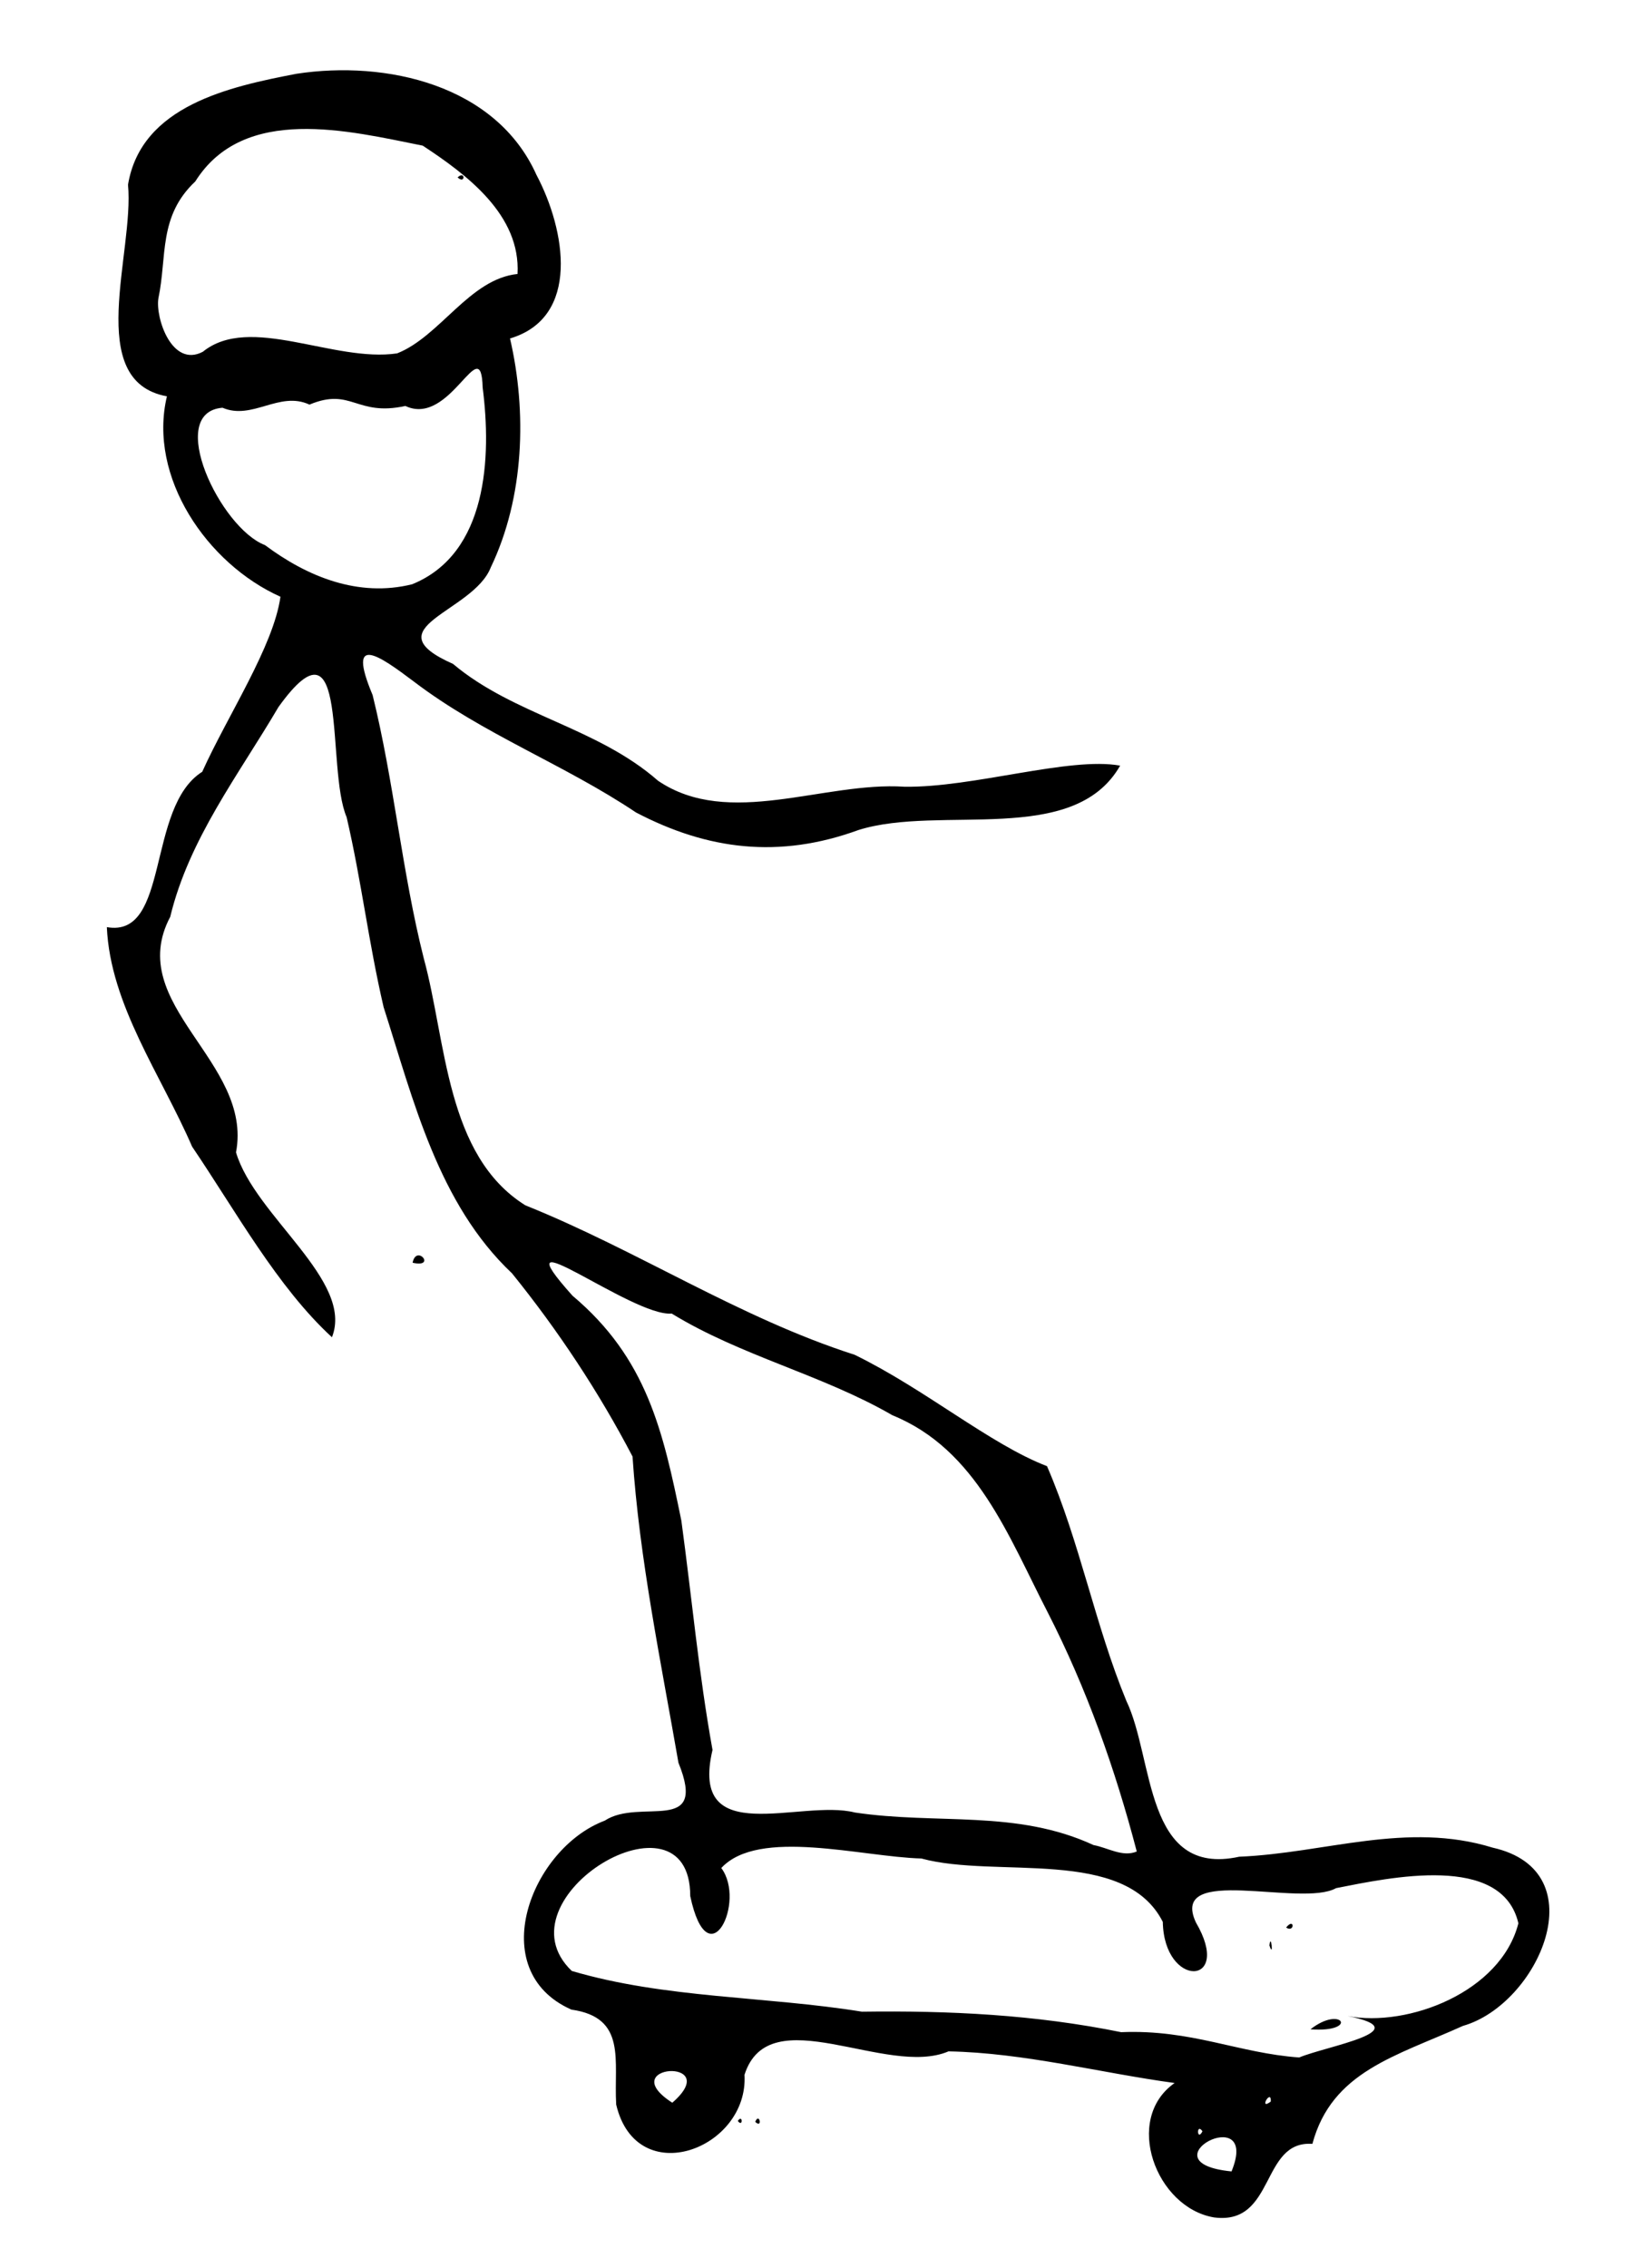 <?xml version="1.0" encoding="UTF-8" standalone="no"?>
<!-- Created with Inkscape (http://www.inkscape.org/) -->

<svg
   xmlns:dc="http://purl.org/dc/elements/1.1/"
   xmlns:cc="http://creativecommons.org/ns#"
   xmlns:rdf="http://www.w3.org/1999/02/22-rdf-syntax-ns#"
   xmlns:svg="http://www.w3.org/2000/svg"
   xmlns="http://www.w3.org/2000/svg"
   xmlns:sodipodi="http://sodipodi.sourceforge.net/DTD/sodipodi-0.dtd"
   xmlns:inkscape="http://www.inkscape.org/namespaces/inkscape"
   id="svg3039"
   version="1.1"
   inkscape:version="0.48.3.1 r9886"
   width="819"
   height="1125"
   sodipodi:docname="skate.svg">
  <defs
     id="defs3043" />
  <sodipodi:namedview
     pagecolor="#ffffff"
     bordercolor="#666666"
     borderopacity="1"
     objecttolerance="10"
     gridtolerance="10"
     guidetolerance="10"
     inkscape:pageopacity="0"
     inkscape:pageshadow="2"
     inkscape:window-width="815"
     inkscape:window-height="544"
     id="namedview3041"
     showgrid="false"
     inkscape:zoom="0.29667058"
     inkscape:cx="508.76474"
     inkscape:cy="619.74449"
     inkscape:window-x="187"
     inkscape:window-y="14"
     inkscape:window-maximized="0"
     inkscape:current-layer="svg3039" />
  <path
     style="fill:#000000"
     d="m 602.197,1099.884 c -28.801,-4.87 -45.099,-48.742 -19.507,-66.667 -36.562,-4.951 -74.598,-15.003 -112.168,-15.688 -30.8,13.127 -88.964,-26.702 -101.199,11.602 2.123,36.879 -53.543,57.819 -63.653,14.78 -1.256,-21.859 5.451,-43.162 -22.227,-47.102 -43.433,-19.248 -20.115,-79.94 16.546,-93.725 17.482,-11.547 51.291,7.58 36.565,-28.732 C 327.845,824.171 317.203,773.453 313.772,722.455 297.168,690.643 276.827,659.839 254,631.619 217.402,597.049 205.192,546.084 190.299,499.578 c -7.586,-32.644 -10.887,-62.082 -18.349,-94.246 -10.479,-24.522 1.912,-104.398 -33.815,-54.619 -19.788,33.682 -44.365,65.382 -53.69,104.048 -23.09,43.661 41.205,71.679 32.633,116.847 9.437,31.712 58.699,63.626 47.59,91.697 -27.062,-24.872 -47.62,-62.436 -69.366,-94.543 C 79.803,532.998 54.721,498.46 53.004,459.879 84.44,465.438 72.472,400.367 100.317,382.826 112.883,354.945 135.672,320.635 139.124,296 102.711,279.678 73.282,236.633 82.804,196.586 41.433,189.056 66.707,125.298 63.505,91.624 70.008,52.33 114.092,42.945 147.112,36.592 c 44.329,-6.774 98.896,5.379 118.986,50.118 14.514,27.408 21.936,70.745 -13.098,81.183 8.432,36.369 7.111,78.796 -9.548,113.551 -8.668,22.307 -59.55,29.768 -18.73,47.873 30.357,25.507 71.352,31.337 101.727,57.968 35.132,23.802 82.121,0.322 122.181,2.946 33.939,0.563 81.97,-15.036 107.029,-10.455 -22.985,40.295 -88.981,19.188 -129.745,31.916 -39.45,14.389 -74.891,9.911 -110.431,-8.691 -35.676,-23.916 -75.917,-38.802 -110.222,-64.956 -16.994,-12.788 -33.564,-24.535 -20.423,6.72 10.609,42.929 14.62,88.081 25.383,130.63 11.256,41.231 10.901,97.735 50.361,122.462 55.623,22.325 106.028,55.757 163.368,74.147 35.103,17.129 67.266,44.435 95.429,55.249 16.414,37.916 23.738,78.503 39.353,116.396 13.86,28.799 8.859,87.611 56,77.326 42.62,-1.755 83.075,-17.677 125.769,-4.487 52.087,11.705 22.534,77.776 -14.784,88.398 -33.289,15.042 -65.068,22.639 -74.692,58.527 -25.822,-1.833 -18.208,40.535 -48.828,36.472 z m 8.723,-22.813 c 14.653,-35.845 -44.732,-4.402 0,0 z M 596.5,1057.167 c -3.085,-4.458 -2.761,5.377 0,0 z M 333.5,1043 c 26.14,-22.723 -29.625,-19.085 0,0 z m 296.893,-0.582 c 0.355,-6.777 -6.32,4.748 0,0 z M 644.5,1020.549 c 13.331,-5.619 60.094,-13.393 23.996,-20.542 30.009,5.691 76.018,-11.909 84.722,-46.007 -8.079,-34.852 -63.751,-22.675 -90.444,-17.439 -17.231,9.724 -83.111,-12.245 -69.527,17.017 18.601,31.749 -15.827,32.821 -16.421,-0.273 -18.979,-37.483 -82.544,-21.302 -119.771,-31.449 -29.782,-0.807 -80.702,-15.313 -99.252,4.724 12.498,16.628 -6.49,55.799 -15.398,13.92 -0.004,-56.838 -96.596,0.975 -58.766,37.134 46.379,13.686 96.124,12.47 143.94,20.205 43.319,-0.59 85.938,1.478 128.603,10.168 34.857,-1.465 58.297,10.45 88.316,12.542 z m 5.574,-13.96 c 15.632,-12.335 24.252,1.731 0,0 z M 629.71,965 c 0.709,-6.96 2.282,6.964 0,0 z M 638,956.107 c 4.245,-5.305 4.322,2.772 0,0 z M 563.907,918.385 C 553.196,877.429 539.025,837.493 519.776,799.86 500.317,762.209 484.456,718.982 442.692,702 407.798,681.822 367.72,672.69 333.195,651.549 313.805,653.378 245.753,600.042 284,642.704 c 36.864,31.01 44.869,66.948 54,111.588 5.289,38.94 8.543,75.385 15.452,113.708 -11.705,49.781 43.681,24.182 70.614,31.043 40.798,6.11 80.164,-1.55 118.429,16.167 6.851,1.198 14.342,6.15 21.412,3.176 z M 204.451,289.809 c 37.519,-15.231 39.367,-63.25 34.98,-97.573 -0.788,-28.881 -15.833,19.781 -38.355,9.132 -24.451,5.362 -26.692,-9.401 -47.559,-0.669 -14.947,-6.953 -28.35,7.906 -43.14,1.551 -28.506,2.333 -1.035,59.746 21.056,68.128 21.11,15.768 46.419,26.034 73.017,19.431 z M 100.599,174.5 c 23.353,-18.953 64.901,5.438 96.401,0.782 21.286,-8.383 35.921,-36.932 59.72,-39.38 C 258.352,106.637 231.685,86.705 209.707,72.248 173.071,64.926 120.96,51.684 96.875,90 c -18.416,17.323 -13.916,37.188 -18.305,58 -1.54,9.683 6.692,34.524 22.029,26.5 z M 227,88 c 3.903,-3.653 3.903,3.653 0,0 z m 147.636,964.494 c 2.031,-5.063 3.881,3.643 0,0 z M 366,1052 c 2.555,-3.587 2.555,3.587 0,0 z M 204.675,626.342 c 1.886,-9.408 12.051,2.698 0,0 z"
     id="path3049"
     inkscape:connector-curvature="0" />
</svg>
